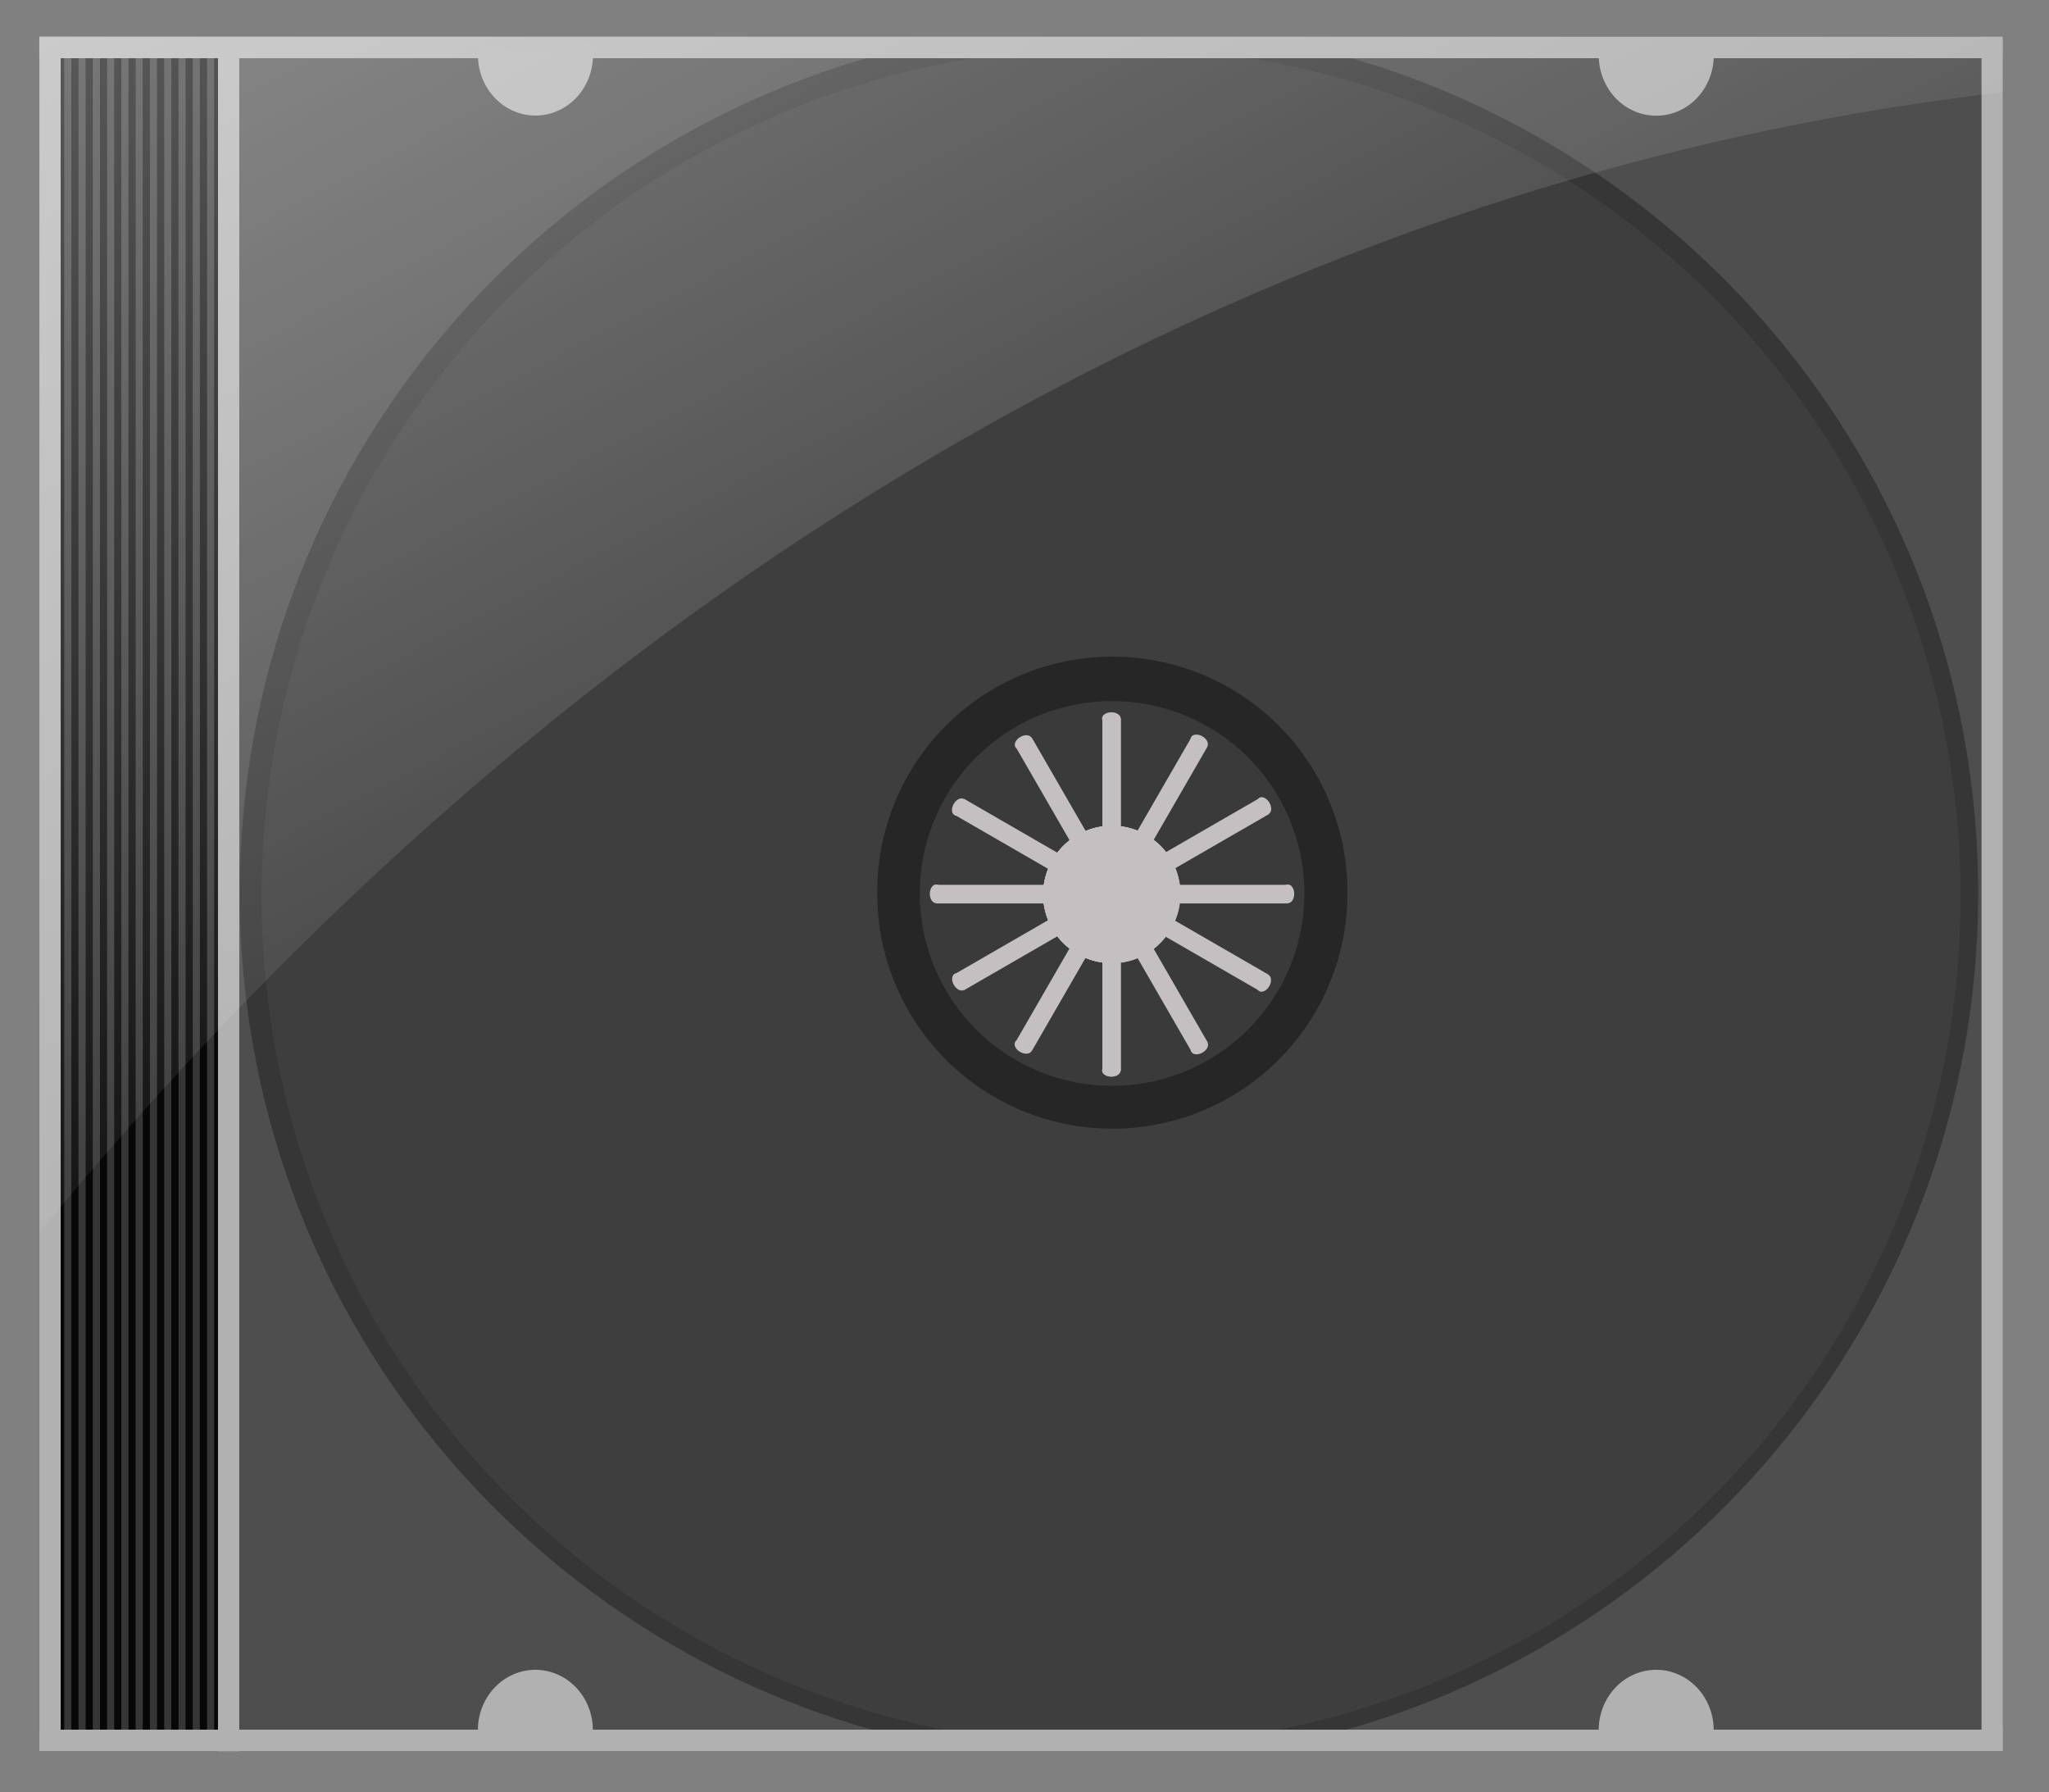 <?xml version="1.0" encoding="UTF-8" standalone="no"?>
<svg
   xmlns:dc="http://purl.org/dc/elements/1.1/"
   xmlns:cc="http://creativecommons.org/ns#"
   xmlns:rdf="http://www.w3.org/1999/02/22-rdf-syntax-ns#"
   xmlns="http://www.w3.org/2000/svg"
   xmlns:xlink="http://www.w3.org/1999/xlink"
   xmlns:sodipodi="http://sodipodi.sourceforge.net/DTD/sodipodi-0.dtd"
   xmlns:inkscape="http://www.inkscape.org/namespaces/inkscape"
   width="574" height="502" viewBox="74 462 574 502"
   version="1.1"
   inkscape:version="0.47 r22583"
   sodipodi:docname="cd case vector.svg"
   inkscape:export-filename="C:\Users\Kenny\Pictures\cd case vector.png"
   inkscape:export-xdpi="90"
   inkscape:export-ydpi="90"
   style="display:inline">
  <rect x="74" y="462" width="574" height="502" fill="#808080" stroke="none"/>
  <defs>
    <linearGradient
       inkscape:collect="always"
       id="linearGradient3727">
      <stop
         style="stop-color:#ffffff;stop-opacity:1;"
         offset="0"
         id="stop3729" />
      <stop
         style="stop-color:#ffffff;stop-opacity:0;"
         offset="1"
         id="stop3731" />
    </linearGradient>
    <linearGradient
       inkscape:collect="always"
       xlink:href="#linearGradient3727"
       id="linearGradient3733"
       x1="81"
       y1="403.862"
       x2="274"
       y2="773.862"
       gradientUnits="userSpaceOnUse"
       gradientTransform="matrix(0.98,0,0,0.98,5.606,16.085)" />
  </defs>
  <g
     inkscape:groupmode="layer"
     id="layer2"
     inkscape:label="background"
     style="display:inline">
    <rect
       style="fill:#4e4e4e;fill-opacity:1"
       id="rect3631"
       width="549.978"
       height="479.945"
       x="85.004"
       y="472.361" />
  </g>
  <g
     inkscape:groupmode="layer"
     id="layer5"
     inkscape:label="grooves"
     style="display:inline">
    <rect
       style="fill:#070707;fill-opacity:1"
       id="rect2976"
       width="44.21"
       height="468.308"
       x="90.98"
       y="478.28" />
    <rect
       style="fill:#363636;fill-opacity:1;display:inline"
       id="rect2848"
       width="1.988"
       height="470"
       x="92"
       y="477.362" />
    <rect
       style="fill:#363636;fill-opacity:1;display:inline"
       id="rect2848-4"
       width="1.988"
       height="470"
       x="96"
       y="477.362" />
    <rect
       style="fill:#363636;fill-opacity:1;display:inline"
       id="rect2848-3"
       width="1.988"
       height="470"
       x="100"
       y="477.362" />
    <rect
       style="fill:#363636;fill-opacity:1;display:inline"
       id="rect2848-1"
       width="1.988"
       height="470"
       x="104"
       y="477.362" />
    <rect
       style="fill:#363636;fill-opacity:1;display:inline"
       id="rect2848-8"
       width="1.988"
       height="470"
       x="112"
       y="477.362" />
    <rect
       style="fill:#363636;fill-opacity:1;display:inline"
       id="rect2848-7"
       width="1.988"
       height="470"
       x="108"
       y="477.362" />
    <rect
       style="fill:#363636;fill-opacity:1;display:inline"
       id="rect2848-89"
       width="1.988"
       height="470"
       x="116"
       y="477.362" />
    <rect
       style="fill:#363636;fill-opacity:1;display:inline"
       id="rect2848-9"
       width="1.988"
       height="470"
       x="120"
       y="477.362" />
    <rect
       style="fill:#363636;fill-opacity:1;display:inline"
       id="rect2848-31"
       width="1.988"
       height="470"
       x="124"
       y="477.362" />
    <rect
       style="fill:#363636;fill-opacity:1;display:inline"
       id="rect2848-34"
       width="1.988"
       height="470"
       x="128"
       y="477.362" />
    <rect
       style="fill:#363636;fill-opacity:1;display:inline"
       id="rect2848-38"
       width="1.988"
       height="470"
       x="132"
       y="477.362" />
  </g>
  <g
     inkscape:groupmode="layer"
     id="layer6"
     inkscape:label="cd cradle"
     style="display:inline">
    <path
       style="fill:#363636;fill-opacity:1"
       d="m 340.125,472.75 c -113.208,20.929 -198.969,120.14 -198.969,239.406 0,117.194 82.807,215.028 193.094,238.25 l 0,-1.531 96,0 0,2.5 C 542.931,930.023 628.156,831.049 628.156,712.156 628.156,592.89 542.395,493.679 429.188,472.75 l -89.062,0 z"
       id="path3088" />
    <path
       sodipodi:type="arc"
       style="fill:#3e3e3e;fill-opacity:1"
       id="path3094"
       sodipodi:cx="238.125"
       sodipodi:cy="552.5705"
       sodipodi:rx="158.125"
       sodipodi:ry="76.458328"
       d="m 396.25,552.571 a 158.125,76.458 0 1 1 -316.25,0 158.125,76.458 0 1 1 316.25,0 z"
       transform="matrix(1.505,0,0,3.113,26.881,-1007.023)" />
  </g>
  <g
     inkscape:groupmode="layer"
     id="layer7"
     inkscape:label="center">
    <path
       sodipodi:type="arc"
       style="fill:#272626;fill-opacity:1"
       id="path3097"
       sodipodi:cx="388.95834"
       sodipodi:cy="700.27887"
       sodipodi:rx="54.791668"
       sodipodi:ry="51.666668"
       d="m 443.75,700.279 a 54.792,51.667 0 1 1 -109.583,0 54.792,51.667 0 1 1 109.583,0 z"
       transform="matrix(1.202,0,0,1.274,-81.925,-180.137)" />
    <path
       sodipodi:type="arc"
       style="fill:#3a3a3a;fill-opacity:1"
       id="path3099"
       sodipodi:cx="386.875"
       sodipodi:cy="710.6955"
       sodipodi:rx="36.875"
       sodipodi:ry="31.25"
       d="m 423.75,710.696 a 36.875,31.25 0 1 1 -73.75,0 36.875,31.25 0 1 1 73.75,0 z"
       transform="matrix(1.461,0,0,1.724,-179.689,-513.002)" />
  </g>
  <g
     inkscape:groupmode="layer"
     id="layer8"
     inkscape:label="center 2">
    <g
       id="g3194">
      <g
         id="g3138">
        <g
           id="g3122">
          <path
             transform="matrix(0.973,0,0,1.028,6.096,-21.834)"
             d="m 409.375,714.237 a 19.583,18.542 0 1 1 -39.167,0 19.583,18.542 0 1 1 39.167,0 z"
             sodipodi:ry="18.541666"
             sodipodi:rx="19.583334"
             sodipodi:cy="714.23718"
             sodipodi:cx="389.79166"
             id="path3102"
             style="fill:#c4c0c1;fill-opacity:1"
             sodipodi:type="arc" />
          <g
             id="g3116">
            <rect
               y="663.235"
               x="382.812"
               height="31.628"
               width="5.208"
               id="rect3118"
               style="fill:#c4c0c1;fill-opacity:1" />
            <path
               transform="matrix(1.112,0,0,1.039,-39.486,-20.959)"
               d="m 384.375,658.508 a 2.344,1.667 0 1 1 -4.688,0 2.344,1.667 0 1 1 4.688,0 z"
               sodipodi:ry="1.6666666"
               sodipodi:rx="2.34375"
               sodipodi:cy="658.508"
               sodipodi:cx="382.03125"
               id="path3120"
               style="fill:#c4c0c1;fill-opacity:1"
               sodipodi:type="arc" />
          </g>
        </g>
        <g
           id="g3128"
           transform="matrix(1,0,0,-1,0,1425.069)">
          <path
             sodipodi:type="arc"
             style="fill:#c4c0c1;fill-opacity:1"
             id="path3130"
             sodipodi:cx="389.79166"
             sodipodi:cy="714.23718"
             sodipodi:rx="19.583334"
             sodipodi:ry="18.541666"
             d="m 409.375,714.237 a 19.583,18.542 0 1 1 -39.167,0 19.583,18.542 0 1 1 39.167,0 z"
             transform="matrix(0.973,0,0,1.028,6.096,-21.834)" />
          <g
             id="g3132">
            <rect
               style="fill:#c4c0c1;fill-opacity:1"
               id="rect3134"
               width="5.208"
               height="31.628"
               x="382.812"
               y="663.235" />
            <path
               sodipodi:type="arc"
               style="fill:#c4c0c1;fill-opacity:1"
               id="path3136"
               sodipodi:cx="382.03125"
               sodipodi:cy="658.508"
               sodipodi:rx="2.34375"
               sodipodi:ry="1.6666666"
               d="m 384.375,658.508 a 2.344,1.667 0 1 1 -4.688,0 2.344,1.667 0 1 1 4.688,0 z"
               transform="matrix(1.112,0,0,1.039,-39.486,-20.959)" />
          </g>
        </g>
      </g>
      <g
         transform="matrix(0,1,-1,0,1098.056,327.014)"
         id="g3172">
        <g
           id="g3174">
          <path
             sodipodi:type="arc"
             style="fill:#c4c0c1;fill-opacity:1"
             id="path3176"
             sodipodi:cx="389.79166"
             sodipodi:cy="714.23718"
             sodipodi:rx="19.583334"
             sodipodi:ry="18.541666"
             d="m 409.375,714.237 a 19.583,18.542 0 1 1 -39.167,0 19.583,18.542 0 1 1 39.167,0 z"
             transform="matrix(0.973,0,0,1.028,6.096,-21.834)" />
          <g
             id="g3178">
            <rect
               style="fill:#c4c0c1;fill-opacity:1"
               id="rect3180"
               width="5.208"
               height="31.628"
               x="382.812"
               y="663.235" />
            <path
               sodipodi:type="arc"
               style="fill:#c4c0c1;fill-opacity:1"
               id="path3182"
               sodipodi:cx="382.03125"
               sodipodi:cy="658.508"
               sodipodi:rx="2.34375"
               sodipodi:ry="1.6666666"
               d="m 384.375,658.508 a 2.344,1.667 0 1 1 -4.688,0 2.344,1.667 0 1 1 4.688,0 z"
               transform="matrix(1.112,0,0,1.039,-39.486,-20.959)" />
          </g>
        </g>
        <g
           transform="matrix(1,0,0,-1,0,1425.069)"
           id="g3184">
          <path
             transform="matrix(0.973,0,0,1.028,6.096,-21.834)"
             d="m 409.375,714.237 a 19.583,18.542 0 1 1 -39.167,0 19.583,18.542 0 1 1 39.167,0 z"
             sodipodi:ry="18.541666"
             sodipodi:rx="19.583334"
             sodipodi:cy="714.23718"
             sodipodi:cx="389.79166"
             id="path3186"
             style="fill:#c4c0c1;fill-opacity:1"
             sodipodi:type="arc" />
          <g
             id="g3188">
            <rect
               y="663.235"
               x="382.812"
               height="31.628"
               width="5.208"
               id="rect3190"
               style="fill:#c4c0c1;fill-opacity:1" />
            <path
               transform="matrix(1.112,0,0,1.039,-39.486,-20.959)"
               d="m 384.375,658.508 a 2.344,1.667 0 1 1 -4.688,0 2.344,1.667 0 1 1 4.688,0 z"
               sodipodi:ry="1.6666666"
               sodipodi:rx="2.34375"
               sodipodi:cy="658.508"
               sodipodi:cx="382.03125"
               id="path3192"
               style="fill:#c4c0c1;fill-opacity:1"
               sodipodi:type="arc" />
          </g>
        </g>
      </g>
    </g>
    <g
       id="g3218"
       transform="matrix(0.866,-0.5,0.5,0.866,-304.617,288.222)">
      <g
         id="g3220">
        <g
           id="g3222">
          <path
             sodipodi:type="arc"
             style="fill:#c4c0c1;fill-opacity:1"
             id="path3224"
             sodipodi:cx="389.79166"
             sodipodi:cy="714.23718"
             sodipodi:rx="19.583334"
             sodipodi:ry="18.541666"
             d="m 409.375,714.237 a 19.583,18.542 0 1 1 -39.167,0 19.583,18.542 0 1 1 39.167,0 z"
             transform="matrix(0.973,0,0,1.028,6.096,-21.834)" />
          <g
             id="g3226">
            <rect
               style="fill:#c4c0c1;fill-opacity:1"
               id="rect3228"
               width="5.208"
               height="31.628"
               x="382.812"
               y="663.235" />
            <path
               sodipodi:type="arc"
               style="fill:#c4c0c1;fill-opacity:1"
               id="path3230"
               sodipodi:cx="382.03125"
               sodipodi:cy="658.508"
               sodipodi:rx="2.34375"
               sodipodi:ry="1.6666666"
               d="m 384.375,658.508 a 2.344,1.667 0 1 1 -4.688,0 2.344,1.667 0 1 1 4.688,0 z"
               transform="matrix(1.112,0,0,1.039,-39.486,-20.959)" />
          </g>
        </g>
        <g
           transform="matrix(1,0,0,-1,0,1425.069)"
           id="g3232">
          <path
             transform="matrix(0.973,0,0,1.028,6.096,-21.834)"
             d="m 409.375,714.237 a 19.583,18.542 0 1 1 -39.167,0 19.583,18.542 0 1 1 39.167,0 z"
             sodipodi:ry="18.541666"
             sodipodi:rx="19.583334"
             sodipodi:cy="714.23718"
             sodipodi:cx="389.79166"
             id="path3234"
             style="fill:#c4c0c1;fill-opacity:1"
             sodipodi:type="arc" />
          <g
             id="g3236">
            <rect
               y="663.235"
               x="382.812"
               height="31.628"
               width="5.208"
               id="rect3238"
               style="fill:#c4c0c1;fill-opacity:1" />
            <path
               transform="matrix(1.112,0,0,1.039,-39.486,-20.959)"
               d="m 384.375,658.508 a 2.344,1.667 0 1 1 -4.688,0 2.344,1.667 0 1 1 4.688,0 z"
               sodipodi:ry="1.6666666"
               sodipodi:rx="2.34375"
               sodipodi:cy="658.508"
               sodipodi:cx="382.03125"
               id="path3240"
               style="fill:#c4c0c1;fill-opacity:1"
               sodipodi:type="arc" />
          </g>
        </g>
      </g>
      <g
         id="g3242"
         transform="matrix(0,1,-1,0,1098.056,327.014)">
        <g
           id="g3244">
          <path
             transform="matrix(0.973,0,0,1.028,6.096,-21.834)"
             d="m 409.375,714.237 a 19.583,18.542 0 1 1 -39.167,0 19.583,18.542 0 1 1 39.167,0 z"
             sodipodi:ry="18.541666"
             sodipodi:rx="19.583334"
             sodipodi:cy="714.23718"
             sodipodi:cx="389.79166"
             id="path3246"
             style="fill:#c4c0c1;fill-opacity:1"
             sodipodi:type="arc" />
          <g
             id="g3248">
            <rect
               y="663.235"
               x="382.812"
               height="31.628"
               width="5.208"
               id="rect3250"
               style="fill:#c4c0c1;fill-opacity:1" />
            <path
               transform="matrix(1.112,0,0,1.039,-39.486,-20.959)"
               d="m 384.375,658.508 a 2.344,1.667 0 1 1 -4.688,0 2.344,1.667 0 1 1 4.688,0 z"
               sodipodi:ry="1.6666666"
               sodipodi:rx="2.34375"
               sodipodi:cy="658.508"
               sodipodi:cx="382.03125"
               id="path3252"
               style="fill:#c4c0c1;fill-opacity:1"
               sodipodi:type="arc" />
          </g>
        </g>
        <g
           id="g3254"
           transform="matrix(1,0,0,-1,0,1425.069)">
          <path
             sodipodi:type="arc"
             style="fill:#c4c0c1;fill-opacity:1"
             id="path3256"
             sodipodi:cx="389.79166"
             sodipodi:cy="714.23718"
             sodipodi:rx="19.583334"
             sodipodi:ry="18.541666"
             d="m 409.375,714.237 a 19.583,18.542 0 1 1 -39.167,0 19.583,18.542 0 1 1 39.167,0 z"
             transform="matrix(0.973,0,0,1.028,6.096,-21.834)" />
          <g
             id="g3258">
            <rect
               style="fill:#c4c0c1;fill-opacity:1"
               id="rect3260"
               width="5.208"
               height="31.628"
               x="382.812"
               y="663.235" />
            <path
               sodipodi:type="arc"
               style="fill:#c4c0c1;fill-opacity:1"
               id="path3262"
               sodipodi:cx="382.03125"
               sodipodi:cy="658.508"
               sodipodi:rx="2.34375"
               sodipodi:ry="1.6666666"
               d="m 384.375,658.508 a 2.344,1.667 0 1 1 -4.688,0 2.344,1.667 0 1 1 4.688,0 z"
               transform="matrix(1.112,0,0,1.039,-39.486,-20.959)" />
          </g>
        </g>
      </g>
    </g>
    <g
       transform="matrix(0.5,-0.866,0.866,0.5,-424.345,690.119)"
       id="g3264">
      <g
         id="g3266">
        <g
           id="g3268">
          <path
             transform="matrix(0.973,0,0,1.028,6.096,-21.834)"
             d="m 409.375,714.237 a 19.583,18.542 0 1 1 -39.167,0 19.583,18.542 0 1 1 39.167,0 z"
             sodipodi:ry="18.541666"
             sodipodi:rx="19.583334"
             sodipodi:cy="714.23718"
             sodipodi:cx="389.79166"
             id="path3270"
             style="fill:#c4c0c1;fill-opacity:1"
             sodipodi:type="arc" />
          <g
             id="g3272">
            <rect
               y="663.235"
               x="382.812"
               height="31.628"
               width="5.208"
               id="rect3274"
               style="fill:#c4c0c1;fill-opacity:1" />
            <path
               transform="matrix(1.112,0,0,1.039,-39.486,-20.959)"
               d="m 384.375,658.508 a 2.344,1.667 0 1 1 -4.688,0 2.344,1.667 0 1 1 4.688,0 z"
               sodipodi:ry="1.6666666"
               sodipodi:rx="2.34375"
               sodipodi:cy="658.508"
               sodipodi:cx="382.03125"
               id="path3276"
               style="fill:#c4c0c1;fill-opacity:1"
               sodipodi:type="arc" />
          </g>
        </g>
        <g
           id="g3278"
           transform="matrix(1,0,0,-1,0,1425.069)">
          <path
             sodipodi:type="arc"
             style="fill:#c4c0c1;fill-opacity:1"
             id="path3280"
             sodipodi:cx="389.79166"
             sodipodi:cy="714.23718"
             sodipodi:rx="19.583334"
             sodipodi:ry="18.541666"
             d="m 409.375,714.237 a 19.583,18.542 0 1 1 -39.167,0 19.583,18.542 0 1 1 39.167,0 z"
             transform="matrix(0.973,0,0,1.028,6.096,-21.834)" />
          <g
             id="g3282">
            <rect
               style="fill:#c4c0c1;fill-opacity:1"
               id="rect3284"
               width="5.208"
               height="31.628"
               x="382.812"
               y="663.235" />
            <path
               sodipodi:type="arc"
               style="fill:#c4c0c1;fill-opacity:1"
               id="path3286"
               sodipodi:cx="382.03125"
               sodipodi:cy="658.508"
               sodipodi:rx="2.34375"
               sodipodi:ry="1.6666666"
               d="m 384.375,658.508 a 2.344,1.667 0 1 1 -4.688,0 2.344,1.667 0 1 1 4.688,0 z"
               transform="matrix(1.112,0,0,1.039,-39.486,-20.959)" />
          </g>
        </g>
      </g>
      <g
         transform="matrix(0,1,-1,0,1098.056,327.014)"
         id="g3288">
        <g
           id="g3290">
          <path
             sodipodi:type="arc"
             style="fill:#c4c0c1;fill-opacity:1"
             id="path3292"
             sodipodi:cx="389.79166"
             sodipodi:cy="714.23718"
             sodipodi:rx="19.583334"
             sodipodi:ry="18.541666"
             d="m 409.375,714.237 a 19.583,18.542 0 1 1 -39.167,0 19.583,18.542 0 1 1 39.167,0 z"
             transform="matrix(0.973,0,0,1.028,6.096,-21.834)" />
          <g
             id="g3294">
            <rect
               style="fill:#c4c0c1;fill-opacity:1"
               id="rect3296"
               width="5.208"
               height="31.628"
               x="382.812"
               y="663.235" />
            <path
               sodipodi:type="arc"
               style="fill:#c4c0c1;fill-opacity:1"
               id="path3298"
               sodipodi:cx="382.03125"
               sodipodi:cy="658.508"
               sodipodi:rx="2.34375"
               sodipodi:ry="1.6666666"
               d="m 384.375,658.508 a 2.344,1.667 0 1 1 -4.688,0 2.344,1.667 0 1 1 4.688,0 z"
               transform="matrix(1.112,0,0,1.039,-39.486,-20.959)" />
          </g>
        </g>
        <g
           transform="matrix(1,0,0,-1,0,1425.069)"
           id="g3300">
          <path
             transform="matrix(0.973,0,0,1.028,6.096,-21.834)"
             d="m 409.375,714.237 a 19.583,18.542 0 1 1 -39.167,0 19.583,18.542 0 1 1 39.167,0 z"
             sodipodi:ry="18.541666"
             sodipodi:rx="19.583334"
             sodipodi:cy="714.23718"
             sodipodi:cx="389.79166"
             id="path3302"
             style="fill:#c4c0c1;fill-opacity:1"
             sodipodi:type="arc" />
          <g
             id="g3304">
            <rect
               y="663.235"
               x="382.812"
               height="31.628"
               width="5.208"
               id="rect3306"
               style="fill:#c4c0c1;fill-opacity:1" />
            <path
               transform="matrix(1.112,0,0,1.039,-39.486,-20.959)"
               d="m 384.375,658.508 a 2.344,1.667 0 1 1 -4.688,0 2.344,1.667 0 1 1 4.688,0 z"
               sodipodi:ry="1.6666666"
               sodipodi:rx="2.34375"
               sodipodi:cy="658.508"
               sodipodi:cx="382.03125"
               id="path3308"
               style="fill:#c4c0c1;fill-opacity:1"
               sodipodi:type="arc" />
          </g>
        </g>
      </g>
    </g>
  </g>
  <g
     inkscape:groupmode="layer"
     id="layer3"
     inkscape:label="borders"
     style="display:inline">
    <rect
       style="fill:#b1b1b1;fill-opacity:1"
       id="rect3634"
       width="5.965"
       height="480.08"
       x="629.094"
       y="472.293" />
    <rect
       style="fill:#b1b1b1;fill-opacity:1;display:inline"
       id="rect3634-1"
       width="5.965"
       height="480.08"
       x="135.066"
       y="472.422" />
    <rect
       style="fill:#b1b1b1;fill-opacity:1;display:inline"
       id="rect3634-4"
       width="5.965"
       height="480.08"
       x="85.034"
       y="472.344" />
    <rect
       style="fill:#b1b1b1;fill-opacity:1"
       id="rect3667"
       width="550.002"
       height="5.981"
       x="84.999"
       y="472.325" />
    <rect
       style="fill:#b1b1b1;fill-opacity:1;display:inline"
       id="rect3667-0"
       width="550.002"
       height="5.981"
       x="85.008"
       y="946.445" />
    <path
       sodipodi:type="arc"
       style="fill:#b2b2b2;fill-opacity:1"
       id="path2859"
       sodipodi:cx="224"
       sodipodi:cy="477.48718"
       sodipodi:rx="16.103554"
       sodipodi:ry="16.875"
       d="m 239.706,473.763 a 16.104,16.875 0 1 1 -31.396,-0.079 L 224,477.487 z"
       sodipodi:start="6.0606353"
       sodipodi:end="9.6521249"
       transform="matrix(-1,0,0,1,448.004,0)" />
    <path
       sodipodi:type="arc"
       style="fill:#b1b1b1;fill-opacity:1;display:inline"
       id="path2859-1"
       sodipodi:cx="224"
       sodipodi:cy="477.48718"
       sodipodi:rx="16.103554"
       sodipodi:ry="16.875"
       d="m 239.706,473.763 a 16.104,16.875 0 1 1 -31.396,-0.079 L 224,477.487 z"
       sodipodi:start="6.0606353"
       sodipodi:end="9.6521249"
       transform="matrix(-1,0,0,-1,447.978,1424.05)" />
    <path
       sodipodi:type="arc"
       style="fill:#b1b1b1;fill-opacity:1;display:inline"
       id="path2859-1-7"
       sodipodi:cx="224"
       sodipodi:cy="477.48718"
       sodipodi:rx="16.103554"
       sodipodi:ry="16.875"
       d="m 239.706,473.763 a 16.104,16.875 0 1 1 -31.396,-0.079 L 224,477.487 z"
       sodipodi:start="6.0606353"
       sodipodi:end="9.6521249"
       transform="matrix(-1,0,0,-1,761.961,1424.043)" />
    <path
       sodipodi:type="arc"
       style="fill:#b1b1b1;fill-opacity:1;display:inline"
       id="path2859-0"
       sodipodi:cx="224"
       sodipodi:cy="477.48718"
       sodipodi:rx="16.103554"
       sodipodi:ry="16.875"
       d="m 239.706,473.763 a 16.104,16.875 0 1 1 -31.396,-0.079 L 224,477.487 z"
       sodipodi:start="6.0606353"
       sodipodi:end="9.6521249"
       transform="matrix(-1,0,0,1,761.978,0.045)" />
  </g>
  <g
     inkscape:groupmode="layer"
     id="layer4"
     inkscape:label="shine"
     style="display:inline">
    <path
       style="opacity:0.381;fill:url(#linearGradient3733);fill-opacity:1"
       d="m 85,472.188 0,335.094 C 230.717,629.585 422.32,512.517 634.875,487.838 l 0,-15.651 -549.875,0 z"
       id="rect2953" />
  </g>
</svg>
